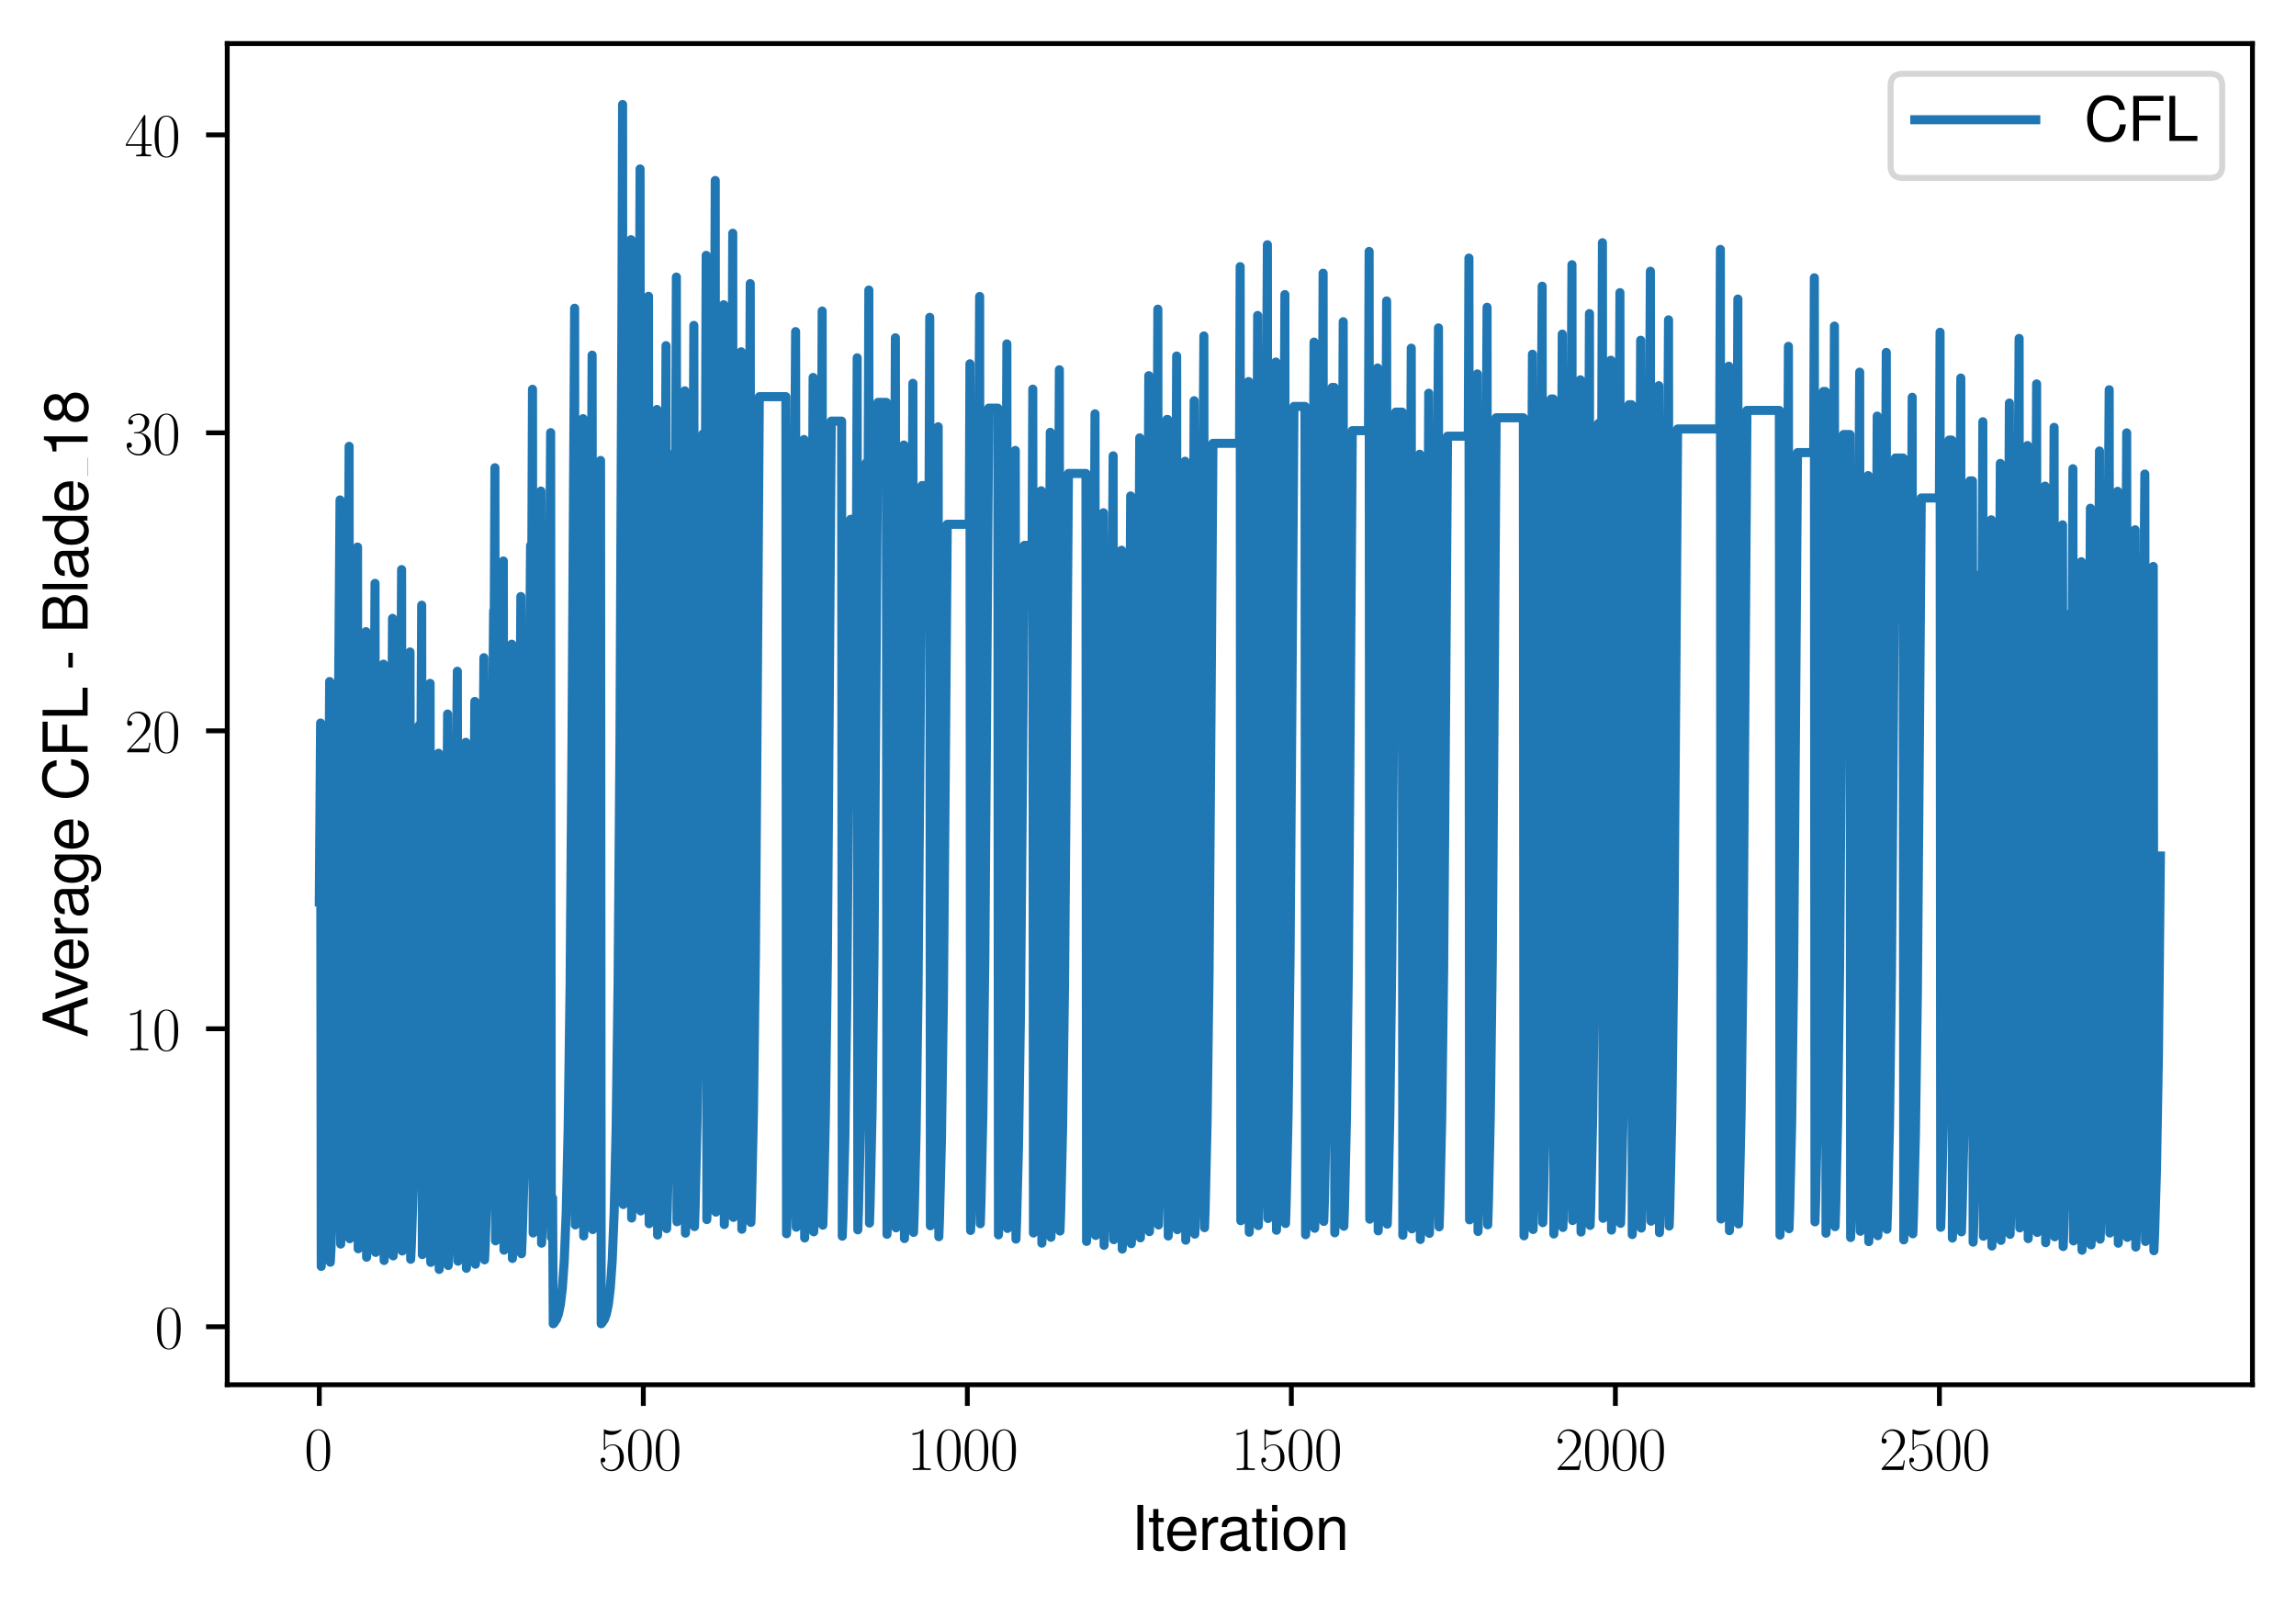 <?xml version="1.0" encoding="utf-8" standalone="no"?>
<!DOCTYPE svg PUBLIC "-//W3C//DTD SVG 1.1//EN"
  "http://www.w3.org/Graphics/SVG/1.1/DTD/svg11.dtd">
<svg xmlns:xlink="http://www.w3.org/1999/xlink" width="379.567pt" height="265.601pt" viewBox="0 0 379.567 265.601" xmlns="http://www.w3.org/2000/svg" version="1.1">
 <defs>
  <style type="text/css">*{stroke-linejoin: round; stroke-linecap: butt}</style>
 </defs>
 <g id="figure_1">
  <g id="patch_1">
   <path d="M 0 265.601 
L 379.567 265.601 
L 379.567 0 
L 0 0 
z
" style="fill: #ffffff"/>
  </g>
  <g id="axes_1">
   <g id="patch_2">
    <path d="M 37.567 228.96 
L 372.367 228.96 
L 372.367 7.2 
L 37.567 7.2 
z
" style="fill: #ffffff"/>
   </g>
   <g id="matplotlib.axis_1">
    <g id="xtick_1">
     <g id="line2d_1">
      <defs>
       <path id="m2d207fd875" d="M 0 0 
L 0 3.5 
" style="stroke: #000000; stroke-width: 0.8"/>
      </defs>
      <g>
       <use xlink:href="#m2d207fd875" x="52.786" y="228.96" style="stroke: #000000; stroke-width: 0.8"/>
      </g>
     </g>
     <g id="text_1">
      <!-- $\mathdefault{0}$ -->
      <g transform="translate(50.295 243.058) scale(0.1 -0.1)">
       <defs>
        <path id="CMR17-30" d="M 2688 2038 
C 2688 2430 2682 3099 2413 3613 
C 2176 4063 1798 4224 1466 4224 
C 1158 4224 768 4082 525 3620 
C 269 3137 243 2539 243 2038 
C 243 1671 250 1112 448 623 
C 723 -39 1216 -128 1466 -128 
C 1760 -128 2208 -7 2470 604 
C 2662 1048 2688 1568 2688 2038 
z
M 1466 -26 
C 1056 -26 813 328 723 816 
C 653 1196 653 1749 653 2109 
C 653 2604 653 3015 736 3407 
C 858 3954 1216 4121 1466 4121 
C 1728 4121 2067 3947 2189 3420 
C 2272 3054 2278 2623 2278 2109 
C 2278 1691 2278 1176 2202 797 
C 2067 96 1690 -26 1466 -26 
z
" transform="scale(0.016)"/>
       </defs>
       <use xlink:href="#CMR17-30" transform="scale(0.996)"/>
      </g>
     </g>
    </g>
    <g id="xtick_2">
     <g id="line2d_2">
      <g>
       <use xlink:href="#m2d207fd875" x="106.352" y="228.96" style="stroke: #000000; stroke-width: 0.8"/>
      </g>
     </g>
     <g id="text_2">
      <!-- $\mathdefault{500}$ -->
      <g transform="translate(98.88 243.058) scale(0.1 -0.1)">
       <defs>
        <path id="CMR17-35" d="M 730 3750 
C 794 3724 1056 3641 1325 3641 
C 1920 3641 2246 3961 2432 4140 
C 2432 4191 2432 4224 2394 4224 
C 2387 4224 2374 4224 2323 4198 
C 2099 4102 1837 4032 1517 4032 
C 1325 4032 1037 4055 723 4191 
C 653 4224 640 4224 634 4224 
C 602 4224 595 4217 595 4090 
L 595 2231 
C 595 2113 595 2080 659 2080 
C 691 2080 704 2093 736 2139 
C 941 2435 1222 2560 1542 2560 
C 1766 2560 2246 2415 2246 1293 
C 2246 1087 2246 716 2054 422 
C 1894 159 1645 25 1370 25 
C 947 25 518 319 403 812 
C 429 806 480 793 506 793 
C 589 793 749 838 749 1036 
C 749 1209 627 1280 506 1280 
C 358 1280 262 1190 262 1011 
C 262 454 704 -128 1382 -128 
C 2042 -128 2669 441 2669 1267 
C 2669 2054 2170 2662 1549 2662 
C 1222 2662 947 2540 730 2304 
L 730 3750 
z
" transform="scale(0.016)"/>
       </defs>
       <use xlink:href="#CMR17-35" transform="scale(0.996)"/>
       <use xlink:href="#CMR17-30" transform="translate(45.69 0) scale(0.996)"/>
       <use xlink:href="#CMR17-30" transform="translate(91.381 0) scale(0.996)"/>
      </g>
     </g>
    </g>
    <g id="xtick_3">
     <g id="line2d_3">
      <g>
       <use xlink:href="#m2d207fd875" x="159.918" y="228.96" style="stroke: #000000; stroke-width: 0.8"/>
      </g>
     </g>
     <g id="text_3">
      <!-- $\mathdefault{1000}$ -->
      <g transform="translate(149.955 243.058) scale(0.1 -0.1)">
       <defs>
        <path id="CMR17-31" d="M 1702 4083 
C 1702 4217 1696 4224 1606 4224 
C 1357 3927 979 3833 621 3820 
C 602 3820 570 3820 563 3808 
C 557 3795 557 3782 557 3648 
C 755 3648 1088 3686 1344 3839 
L 1344 467 
C 1344 243 1331 166 781 166 
L 589 166 
L 589 0 
C 896 6 1216 12 1523 12 
C 1830 12 2150 6 2458 0 
L 2458 166 
L 2266 166 
C 1715 166 1702 236 1702 467 
L 1702 4083 
z
" transform="scale(0.016)"/>
       </defs>
       <use xlink:href="#CMR17-31" transform="scale(0.996)"/>
       <use xlink:href="#CMR17-30" transform="translate(45.69 0) scale(0.996)"/>
       <use xlink:href="#CMR17-30" transform="translate(91.381 0) scale(0.996)"/>
       <use xlink:href="#CMR17-30" transform="translate(137.071 0) scale(0.996)"/>
      </g>
     </g>
    </g>
    <g id="xtick_4">
     <g id="line2d_4">
      <g>
       <use xlink:href="#m2d207fd875" x="213.484" y="228.96" style="stroke: #000000; stroke-width: 0.8"/>
      </g>
     </g>
     <g id="text_4">
      <!-- $\mathdefault{1500}$ -->
      <g transform="translate(203.522 243.058) scale(0.1 -0.1)">
       <use xlink:href="#CMR17-31" transform="scale(0.996)"/>
       <use xlink:href="#CMR17-35" transform="translate(45.69 0) scale(0.996)"/>
       <use xlink:href="#CMR17-30" transform="translate(91.381 0) scale(0.996)"/>
       <use xlink:href="#CMR17-30" transform="translate(137.071 0) scale(0.996)"/>
      </g>
     </g>
    </g>
    <g id="xtick_5">
     <g id="line2d_5">
      <g>
       <use xlink:href="#m2d207fd875" x="267.051" y="228.96" style="stroke: #000000; stroke-width: 0.8"/>
      </g>
     </g>
     <g id="text_5">
      <!-- $\mathdefault{2000}$ -->
      <g transform="translate(257.088 243.058) scale(0.1 -0.1)">
       <defs>
        <path id="CMR17-32" d="M 2669 990 
L 2554 990 
C 2490 537 2438 460 2413 422 
C 2381 371 1920 371 1830 371 
L 602 371 
C 832 620 1280 1073 1824 1596 
C 2214 1966 2669 2400 2669 3033 
C 2669 3788 2067 4224 1395 4224 
C 691 4224 262 3603 262 3027 
C 262 2777 448 2745 525 2745 
C 589 2745 781 2783 781 3007 
C 781 3206 614 3264 525 3264 
C 486 3264 448 3257 422 3244 
C 544 3788 915 4057 1306 4057 
C 1862 4057 2227 3616 2227 3033 
C 2227 2477 1901 1998 1536 1583 
L 262 147 
L 262 0 
L 2515 0 
L 2669 990 
z
" transform="scale(0.016)"/>
       </defs>
       <use xlink:href="#CMR17-32" transform="scale(0.996)"/>
       <use xlink:href="#CMR17-30" transform="translate(45.69 0) scale(0.996)"/>
       <use xlink:href="#CMR17-30" transform="translate(91.381 0) scale(0.996)"/>
       <use xlink:href="#CMR17-30" transform="translate(137.071 0) scale(0.996)"/>
      </g>
     </g>
    </g>
    <g id="xtick_6">
     <g id="line2d_6">
      <g>
       <use xlink:href="#m2d207fd875" x="320.617" y="228.96" style="stroke: #000000; stroke-width: 0.8"/>
      </g>
     </g>
     <g id="text_6">
      <!-- $\mathdefault{2500}$ -->
      <g transform="translate(310.654 243.058) scale(0.1 -0.1)">
       <use xlink:href="#CMR17-32" transform="scale(0.996)"/>
       <use xlink:href="#CMR17-35" transform="translate(45.69 0) scale(0.996)"/>
       <use xlink:href="#CMR17-30" transform="translate(91.381 0) scale(0.996)"/>
       <use xlink:href="#CMR17-30" transform="translate(137.071 0) scale(0.996)"/>
      </g>
     </g>
    </g>
    <g id="text_7">
     <!-- Iteration -->
     <g transform="translate(187.02 256.279) scale(0.1 -0.1)">
      <defs>
       <path id="NimbusSanL-Regu-49" d="M 1242 4672 
L 640 4672 
L 640 0 
L 1242 0 
L 1242 4672 
z
" transform="scale(0.016)"/>
       <path id="NimbusSanL-Regu-74" d="M 1626 3328 
L 1075 3328 
L 1075 4249 
L 544 4249 
L 544 3328 
L 90 3328 
L 90 2892 
L 544 2892 
L 544 402 
C 544 64 774 -128 1190 -128 
C 1318 -128 1446 -116 1626 -84 
L 1626 364 
C 1555 345 1472 339 1370 339 
C 1139 339 1075 402 1075 634 
L 1075 2892 
L 1626 2892 
L 1626 3328 
z
" transform="scale(0.016)"/>
       <path id="NimbusSanL-Regu-65" d="M 3283 1484 
C 3283 1998 3245 2311 3149 2565 
C 2931 3123 2419 3456 1792 3456 
C 858 3456 256 2734 256 1619 
C 256 545 838 -128 1779 -128 
C 2547 -128 3078 307 3213 1018 
L 2675 1018 
C 2528 588 2227 364 1798 364 
C 1459 364 1171 514 992 787 
C 864 974 819 1161 813 1484 
L 3283 1484 
z
M 826 1920 
C 870 2552 1248 2963 1786 2963 
C 2310 2963 2714 2519 2714 1959 
C 2714 1946 2714 1933 2707 1920 
L 826 1920 
z
" transform="scale(0.016)"/>
       <path id="NimbusSanL-Regu-72" d="M 442 3328 
L 442 0 
L 979 0 
L 979 1727 
C 979 2203 1101 2514 1357 2698 
C 1523 2819 1683 2857 2054 2863 
L 2054 3404 
C 1965 3449 1920 3456 1850 3456 
C 1504 3456 1242 3251 934 2750 
L 934 3328 
L 442 3328 
z
" transform="scale(0.016)"/>
       <path id="NimbusSanL-Regu-61" d="M 3424 332 
C 3366 320 3341 320 3309 320 
C 3123 320 3021 415 3021 581 
L 3021 2542 
C 3021 3135 2586 3456 1760 3456 
C 1274 3456 870 3315 646 3065 
C 493 2893 429 2702 416 2370 
L 954 2370 
C 998 2778 1242 2963 1741 2963 
C 2221 2963 2490 2784 2490 2466 
L 2490 2326 
C 2490 2103 2355 2007 1933 1956 
C 1178 1861 1062 1835 858 1753 
C 467 1593 269 1294 269 861 
C 269 256 691 -128 1370 -128 
C 1792 -128 2131 19 2509 364 
C 2547 25 2714 -128 3059 -128 
C 3168 -128 3251 -116 3424 -71 
L 3424 332 
z
M 2490 1071 
C 2490 893 2438 785 2278 638 
C 2061 441 1798 339 1485 339 
C 1069 339 826 536 826 874 
C 826 1224 1062 1402 1632 1485 
C 2195 1562 2310 1587 2490 1670 
L 2490 1071 
z
" transform="scale(0.016)"/>
       <path id="NimbusSanL-Regu-69" d="M 960 3358 
L 429 3358 
L 429 0 
L 960 0 
L 960 3358 
z
M 960 4672 
L 422 4672 
L 422 3999 
L 960 3999 
L 960 4672 
z
" transform="scale(0.016)"/>
       <path id="NimbusSanL-Regu-6f" d="M 1741 3456 
C 800 3456 230 2784 230 1663 
C 230 543 794 -128 1747 -128 
C 2688 -128 3264 543 3264 1638 
C 3264 2791 2707 3456 1741 3456 
z
M 1747 2963 
C 2349 2963 2707 2472 2707 1644 
C 2707 861 2336 364 1747 364 
C 1152 364 787 855 787 1663 
C 787 2466 1152 2963 1747 2963 
z
" transform="scale(0.016)"/>
       <path id="NimbusSanL-Regu-6e" d="M 448 3328 
L 448 0 
L 986 0 
L 986 1835 
C 986 2539 1344 2988 1894 2988 
C 2317 2988 2586 2732 2586 2328 
L 2586 0 
L 3117 0 
L 3117 2539 
C 3117 3097 2701 3456 2054 3456 
C 1555 3456 1235 3263 941 2796 
L 941 3328 
L 448 3328 
z
" transform="scale(0.016)"/>
      </defs>
      <use xlink:href="#NimbusSanL-Regu-49" transform="scale(0.996)"/>
      <use xlink:href="#NimbusSanL-Regu-74" transform="translate(27.695 0) scale(0.996)"/>
      <use xlink:href="#NimbusSanL-Regu-65" transform="translate(55.39 0) scale(0.996)"/>
      <use xlink:href="#NimbusSanL-Regu-72" transform="translate(110.782 0) scale(0.996)"/>
      <use xlink:href="#NimbusSanL-Regu-61" transform="translate(142.961 0) scale(0.996)"/>
      <use xlink:href="#NimbusSanL-Regu-74" transform="translate(198.353 0) scale(0.996)"/>
      <use xlink:href="#NimbusSanL-Regu-69" transform="translate(226.048 0) scale(0.996)"/>
      <use xlink:href="#NimbusSanL-Regu-6f" transform="translate(248.165 0) scale(0.996)"/>
      <use xlink:href="#NimbusSanL-Regu-6e" transform="translate(303.556 0) scale(0.996)"/>
     </g>
    </g>
   </g>
   <g id="matplotlib.axis_2">
    <g id="ytick_1">
     <g id="line2d_7">
      <defs>
       <path id="m0cf7c545de" d="M 0 0 
L -3.5 0 
" style="stroke: #000000; stroke-width: 0.8"/>
      </defs>
      <g>
       <use xlink:href="#m0cf7c545de" x="37.567" y="219.373" style="stroke: #000000; stroke-width: 0.8"/>
      </g>
     </g>
     <g id="text_8">
      <!-- $\mathdefault{0}$ -->
      <g transform="translate(25.586 222.922) scale(0.1 -0.1)">
       <use xlink:href="#CMR17-30" transform="scale(0.996)"/>
      </g>
     </g>
    </g>
    <g id="ytick_2">
     <g id="line2d_8">
      <g>
       <use xlink:href="#m0cf7c545de" x="37.567" y="170.104" style="stroke: #000000; stroke-width: 0.8"/>
      </g>
     </g>
     <g id="text_9">
      <!-- $\mathdefault{10}$ -->
      <g transform="translate(20.605 173.653) scale(0.1 -0.1)">
       <use xlink:href="#CMR17-31" transform="scale(0.996)"/>
       <use xlink:href="#CMR17-30" transform="translate(45.69 0) scale(0.996)"/>
      </g>
     </g>
    </g>
    <g id="ytick_3">
     <g id="line2d_9">
      <g>
       <use xlink:href="#m0cf7c545de" x="37.567" y="120.836" style="stroke: #000000; stroke-width: 0.8"/>
      </g>
     </g>
     <g id="text_10">
      <!-- $\mathdefault{20}$ -->
      <g transform="translate(20.605 124.385) scale(0.1 -0.1)">
       <use xlink:href="#CMR17-32" transform="scale(0.996)"/>
       <use xlink:href="#CMR17-30" transform="translate(45.69 0) scale(0.996)"/>
      </g>
     </g>
    </g>
    <g id="ytick_4">
     <g id="line2d_10">
      <g>
       <use xlink:href="#m0cf7c545de" x="37.567" y="71.567" style="stroke: #000000; stroke-width: 0.8"/>
      </g>
     </g>
     <g id="text_11">
      <!-- $\mathdefault{30}$ -->
      <g transform="translate(20.605 75.116) scale(0.1 -0.1)">
       <defs>
        <path id="CMR17-33" d="M 1414 2176 
C 1984 2176 2234 1673 2234 1094 
C 2234 322 1824 25 1453 25 
C 1114 25 563 193 390 691 
C 422 678 454 678 486 678 
C 640 678 755 780 755 947 
C 755 1132 614 1216 486 1216 
C 378 1216 211 1164 211 927 
C 211 335 787 -128 1466 -128 
C 2176 -128 2720 432 2720 1087 
C 2720 1718 2208 2176 1600 2246 
C 2086 2347 2554 2776 2554 3353 
C 2554 3856 2048 4224 1472 4224 
C 890 4224 378 3862 378 3347 
C 378 3123 544 3084 627 3084 
C 762 3084 877 3167 877 3334 
C 877 3500 762 3584 627 3584 
C 602 3584 570 3584 544 3571 
C 730 3999 1235 4076 1459 4076 
C 1683 4076 2106 3966 2106 3347 
C 2106 3167 2080 2851 1862 2574 
C 1670 2329 1453 2316 1242 2297 
C 1210 2297 1062 2284 1037 2284 
C 992 2278 966 2272 966 2227 
C 966 2182 973 2176 1101 2176 
L 1414 2176 
z
" transform="scale(0.016)"/>
       </defs>
       <use xlink:href="#CMR17-33" transform="scale(0.996)"/>
       <use xlink:href="#CMR17-30" transform="translate(45.69 0) scale(0.996)"/>
      </g>
     </g>
    </g>
    <g id="ytick_5">
     <g id="line2d_11">
      <g>
       <use xlink:href="#m0cf7c545de" x="37.567" y="22.299" style="stroke: #000000; stroke-width: 0.8"/>
      </g>
     </g>
     <g id="text_12">
      <!-- $\mathdefault{40}$ -->
      <g transform="translate(20.605 25.848) scale(0.1 -0.1)">
       <defs>
        <path id="CMR17-34" d="M 2150 4147 
C 2150 4281 2144 4288 2029 4288 
L 128 1254 
L 128 1088 
L 1779 1088 
L 1779 460 
C 1779 230 1766 166 1318 166 
L 1197 166 
L 1197 0 
C 1402 12 1747 12 1965 12 
C 2182 12 2528 12 2733 0 
L 2733 166 
L 2611 166 
C 2163 166 2150 230 2150 460 
L 2150 1088 
L 2803 1088 
L 2803 1254 
L 2150 1254 
L 2150 4147 
z
M 1798 3723 
L 1798 1254 
L 256 1254 
L 1798 3723 
z
" transform="scale(0.016)"/>
       </defs>
       <use xlink:href="#CMR17-34" transform="scale(0.996)"/>
       <use xlink:href="#CMR17-30" transform="translate(45.69 0) scale(0.996)"/>
      </g>
     </g>
    </g>
    <g id="text_13">
     <!-- Average CFL - Blade_18 -->
     <g transform="translate(14.483 171.549) rotate(-90) scale(0.1 -0.1)">
      <defs>
       <path id="NimbusSanL-Regu-41" d="M 3034 1408 
L 3514 0 
L 4179 0 
L 2541 4672 
L 1773 4672 
L 109 0 
L 742 0 
L 1235 1408 
L 3034 1408 
z
M 2867 1907 
L 1382 1907 
L 2150 4032 
L 2867 1907 
z
" transform="scale(0.016)"/>
       <path id="NimbusSanL-Regu-76" d="M 1824 0 
L 3110 3328 
L 2509 3328 
L 1562 629 
L 666 3328 
L 64 3328 
L 1242 0 
L 1824 0 
z
" transform="scale(0.016)"/>
       <path id="NimbusSanL-Regu-67" d="M 2637 3359 
L 2637 2873 
C 2368 3270 2042 3456 1613 3456 
C 762 3456 186 2714 186 1632 
C 186 1084 333 638 608 320 
C 858 38 1216 -128 1568 -128 
C 1990 -128 2285 51 2586 473 
L 2586 300 
C 2586 -155 2528 -441 2394 -634 
C 2253 -841 1978 -960 1651 -960 
C 1408 -960 1190 -894 1043 -774 
C 922 -674 870 -581 838 -375 
L 294 -375 
C 352 -1031 845 -1408 1632 -1408 
C 2131 -1408 2560 -1248 2778 -980 
C 3034 -661 3130 -222 3130 568 
L 3130 3359 
L 2637 3359 
z
M 1670 2963 
C 2246 2963 2586 2479 2586 1644 
C 2586 848 2240 364 1677 364 
C 1094 364 742 855 742 1663 
C 742 2466 1101 2963 1670 2963 
z
" transform="scale(0.016)"/>
       <path id="NimbusSanL-Regu-43" d="M 4237 3219 
C 4051 4236 3462 4736 2438 4736 
C 1811 4736 1306 4537 960 4154 
C 538 3696 307 3035 307 2284 
C 307 1522 544 867 986 415 
C 1344 44 1805 -128 2413 -128 
C 3552 -128 4192 485 4333 1712 
L 3718 1712 
C 3667 1394 3603 1178 3507 994 
C 3315 612 2918 396 2419 396 
C 1491 396 902 1134 902 2291 
C 902 3480 1466 4211 2368 4211 
C 2746 4211 3098 4096 3290 3918 
C 3462 3759 3558 3562 3629 3219 
L 4237 3219 
z
" transform="scale(0.016)"/>
       <path id="NimbusSanL-Regu-46" d="M 1171 2112 
L 3398 2112 
L 3398 2636 
L 1171 2636 
L 1171 4147 
L 3706 4147 
L 3706 4672 
L 576 4672 
L 576 0 
L 1171 0 
L 1171 2112 
z
" transform="scale(0.016)"/>
       <path id="NimbusSanL-Regu-4c" d="M 1107 4672 
L 512 4672 
L 512 0 
L 3411 0 
L 3411 524 
L 1107 524 
L 1107 4672 
z
" transform="scale(0.016)"/>
       <path id="NimbusSanL-Regu-2d" d="M 1818 1996 
L 294 1996 
L 294 1536 
L 1818 1536 
L 1818 1996 
z
" transform="scale(0.016)"/>
       <path id="NimbusSanL-Regu-42" d="M 506 0 
L 2611 0 
C 3053 0 3379 121 3629 390 
C 3859 632 3987 961 3987 1321 
C 3987 1878 3731 2214 3136 2444 
C 3558 2643 3782 2994 3782 3476 
C 3782 3821 3654 4127 3411 4345 
C 3168 4569 2848 4672 2400 4672 
L 506 4672 
L 506 0 
z
M 1101 2636 
L 1101 4147 
L 2253 4147 
C 2586 4147 2771 4101 2931 3977 
C 3098 3847 3187 3652 3187 3391 
C 3187 3138 3098 2936 2931 2806 
C 2771 2682 2586 2636 2253 2636 
L 1101 2636 
z
M 1101 524 
L 1101 2112 
L 2554 2112 
C 2842 2112 3034 2042 3174 1890 
C 3315 1745 3392 1542 3392 1315 
C 3392 1093 3315 891 3174 746 
C 3034 594 2842 524 2554 524 
L 1101 524 
z
" transform="scale(0.016)"/>
       <path id="NimbusSanL-Regu-6c" d="M 973 4672 
L 435 4672 
L 435 0 
L 973 0 
L 973 4672 
z
" transform="scale(0.016)"/>
       <path id="NimbusSanL-Regu-64" d="M 3168 4672 
L 2637 4672 
L 2637 2937 
C 2413 3276 2054 3456 1606 3456 
C 736 3456 166 2759 166 1695 
C 166 568 723 -128 1626 -128 
C 2086 -128 2406 44 2694 460 
L 2694 19 
L 3168 19 
L 3168 4672 
z
M 1696 2956 
C 2272 2956 2637 2447 2637 1651 
C 2637 880 2266 371 1702 371 
C 1114 371 723 887 723 1663 
C 723 2440 1114 2956 1696 2956 
z
" transform="scale(0.016)"/>
       <path id="NimbusSanL-Regu-31" d="M 1658 3232 
L 1658 0 
L 2221 0 
L 2221 4537 
L 1850 4537 
C 1651 3840 1523 3744 653 3635 
L 653 3232 
L 1658 3232 
z
" transform="scale(0.016)"/>
       <path id="NimbusSanL-Regu-38" d="M 2502 2399 
C 2970 2681 3123 2910 3123 3337 
C 3123 4044 2566 4544 1760 4544 
C 960 4544 397 4044 397 3337 
C 397 2917 550 2687 1011 2399 
C 493 2150 237 1774 237 1276 
C 237 447 864 -128 1760 -128 
C 2656 -128 3283 447 3283 1270 
C 3283 1774 3027 2150 2502 2399 
z
M 1760 4044 
C 2240 4044 2547 3764 2547 3324 
C 2547 2904 2234 2624 1760 2624 
C 1286 2624 973 2904 973 3331 
C 973 3764 1286 4044 1760 4044 
z
M 1760 2150 
C 2323 2150 2707 1793 2707 1264 
C 2707 728 2323 371 1747 371 
C 1197 371 813 734 813 1264 
C 813 1793 1197 2150 1760 2150 
z
" transform="scale(0.016)"/>
      </defs>
      <use xlink:href="#NimbusSanL-Regu-41" transform="scale(0.996)"/>
      <use xlink:href="#NimbusSanL-Regu-76" transform="translate(62.466 0) scale(0.996)"/>
      <use xlink:href="#NimbusSanL-Regu-65" transform="translate(109.788 0) scale(0.996)"/>
      <use xlink:href="#NimbusSanL-Regu-72" transform="translate(165.18 0) scale(0.996)"/>
      <use xlink:href="#NimbusSanL-Regu-61" transform="translate(197.359 0) scale(0.996)"/>
      <use xlink:href="#NimbusSanL-Regu-67" transform="translate(252.751 0) scale(0.996)"/>
      <use xlink:href="#NimbusSanL-Regu-65" transform="translate(308.143 0) scale(0.996)"/>
      <use xlink:href="#NimbusSanL-Regu-43" transform="translate(391.229 0) scale(0.996)"/>
      <use xlink:href="#NimbusSanL-Regu-46" transform="translate(463.159 0) scale(0.996)"/>
      <use xlink:href="#NimbusSanL-Regu-4c" transform="translate(524.031 0) scale(0.996)"/>
      <use xlink:href="#NimbusSanL-Regu-2d" transform="translate(607.118 0) scale(0.996)"/>
      <use xlink:href="#NimbusSanL-Regu-42" transform="translate(667.988 0) scale(0.996)"/>
      <use xlink:href="#NimbusSanL-Regu-6c" transform="translate(734.438 0) scale(0.996)"/>
      <use xlink:href="#NimbusSanL-Regu-61" transform="translate(756.555 0) scale(0.996)"/>
      <use xlink:href="#NimbusSanL-Regu-64" transform="translate(811.947 0) scale(0.996)"/>
      <use xlink:href="#NimbusSanL-Regu-65" transform="translate(867.339 0) scale(0.996)"/>
      <use xlink:href="#NimbusSanL-Regu-31" transform="translate(958.596 0) scale(0.996)"/>
      <use xlink:href="#NimbusSanL-Regu-38" transform="translate(1013.987 0) scale(0.996)"/>
      <path d="M 928.708 0 
L 958.596 0 
L 958.596 0.399 
L 928.708 0.399 
L 928.708 0 
z
"/>
     </g>
    </g>
   </g>
   <g id="line2d_12">
    <path d="M 52.786 149.139 
L 53 119.545 
L 53.107 209.39 
L 53.214 207.393 
L 53.535 198.672 
L 53.857 183.603 
L 54.178 157.562 
L 54.5 112.685 
L 54.607 208.704 
L 54.714 206.57 
L 55.035 197.25 
L 55.357 181.144 
L 55.678 153.314 
L 56.214 82.663 
L 56.321 205.702 
L 56.428 202.968 
L 56.749 191.025 
L 57.071 170.387 
L 57.392 134.763 
L 57.714 73.798 
L 57.821 204.815 
L 57.928 201.904 
L 58.249 189.186 
L 58.571 167.236 
L 58.892 129.501 
L 59.106 90.453 
L 59.213 206.481 
L 59.321 203.902 
L 59.642 192.64 
L 59.963 173.179 
L 60.285 139.555 
L 60.499 104.435 
L 60.606 207.879 
L 60.713 205.58 
L 61.035 195.539 
L 61.356 178.188 
L 61.678 148.213 
L 61.999 96.454 
L 62.106 207.081 
L 62.213 204.622 
L 62.535 193.884 
L 62.856 175.329 
L 63.177 143.277 
L 63.392 109.815 
L 63.499 208.417 
L 63.606 206.226 
L 63.927 196.655 
L 64.249 180.116 
L 64.57 151.547 
L 64.892 102.24 
L 64.999 207.659 
L 65.106 205.317 
L 65.427 195.084 
L 65.749 177.403 
L 66.07 146.877 
L 66.391 94.177 
L 66.498 206.853 
L 66.606 204.349 
L 66.927 193.412 
L 67.248 174.514 
L 67.57 141.874 
L 67.784 107.8 
L 67.891 208.215 
L 67.998 205.984 
L 68.32 196.237 
L 68.641 179.394 
L 68.963 150.301 
L 69.284 119.936 
L 69.605 119.936 
L 69.712 100.062 
L 69.82 207.442 
L 69.927 205.055 
L 70.248 194.632 
L 70.57 176.622 
L 70.891 145.499 
L 71.105 112.994 
L 71.212 208.735 
L 71.319 206.607 
L 71.641 197.314 
L 71.962 181.255 
L 72.284 153.506 
L 72.498 124.544 
L 72.605 209.89 
L 72.712 207.993 
L 73.034 199.709 
L 73.355 185.394 
L 73.676 160.674 
L 73.998 118.058 
L 74.105 209.241 
L 74.212 207.215 
L 74.533 198.364 
L 74.855 183.07 
L 75.176 156.647 
L 75.605 110.986 
L 75.712 208.534 
L 75.819 206.366 
L 76.14 196.898 
L 76.462 180.536 
L 76.783 152.262 
L 76.997 122.734 
L 77.105 209.709 
L 77.212 207.776 
L 77.533 199.334 
L 77.855 184.745 
L 78.176 159.536 
L 78.497 115.976 
L 78.604 209.033 
L 78.712 206.965 
L 79.033 197.932 
L 79.354 182.324 
L 79.676 155.352 
L 79.997 108.745 
L 80.104 208.31 
L 80.211 206.097 
L 80.533 196.433 
L 80.854 179.733 
L 81.176 150.875 
L 81.604 101.009 
L 81.711 101.009 
L 81.818 77.338 
L 81.926 205.169 
L 82.033 202.329 
L 82.354 189.92 
L 82.676 168.479 
L 82.997 131.429 
L 83.211 92.753 
L 83.318 206.711 
L 83.425 204.178 
L 83.747 193.117 
L 84.068 174.002 
L 84.39 140.977 
L 84.604 106.516 
L 84.711 208.087 
L 84.818 205.83 
L 85.14 195.971 
L 85.461 178.934 
L 85.782 149.495 
L 86.104 98.631 
L 86.211 207.298 
L 86.318 204.884 
L 86.639 194.336 
L 86.961 176.109 
L 87.282 144.612 
L 87.711 90.198 
L 87.925 90.198 
L 88.032 64.363 
L 88.139 203.872 
L 88.246 200.772 
L 88.568 187.23 
L 88.889 163.83 
L 89.211 123.395 
L 89.425 81.198 
L 89.532 205.555 
L 89.639 202.792 
L 89.961 190.721 
L 90.282 169.862 
L 90.603 133.819 
L 91.032 71.535 
L 91.139 204.589 
L 91.246 201.632 
L 91.353 198.084 
L 91.46 218.88 
L 91.568 218.781 
L 91.996 218.147 
L 92.317 217.254 
L 92.639 215.712 
L 92.96 213.047 
L 93.282 208.442 
L 93.603 200.484 
L 93.924 186.734 
L 94.246 162.972 
L 94.567 121.913 
L 94.996 50.964 
L 95.103 202.532 
L 95.21 199.164 
L 95.531 184.452 
L 95.853 159.029 
L 96.174 115.099 
L 96.388 69.218 
L 96.496 204.357 
L 96.603 201.354 
L 96.924 188.237 
L 97.246 165.57 
L 97.567 126.401 
L 97.888 58.72 
L 97.995 203.307 
L 98.103 200.094 
L 98.424 186.06 
L 98.745 161.808 
L 99.067 119.901 
L 99.281 76.134 
L 99.388 218.88 
L 99.495 218.781 
L 99.924 218.147 
L 100.245 217.254 
L 100.567 215.712 
L 100.888 213.047 
L 101.209 208.442 
L 101.531 200.484 
L 101.852 186.734 
L 102.174 162.972 
L 102.495 121.913 
L 102.816 50.962 
L 102.924 17.28 
L 103.031 199.163 
L 103.138 195.122 
L 103.459 177.467 
L 103.781 146.959 
L 104.102 94.289 
L 104.316 39.632 
L 104.423 201.399 
L 104.531 197.804 
L 104.852 182.102 
L 105.173 154.968 
L 105.495 108.148 
L 105.816 27.934 
L 105.923 200.229 
L 106.03 196.4 
L 106.352 179.676 
L 106.673 150.777 
L 106.995 100.92 
L 107.209 48.986 
L 107.316 202.334 
L 107.423 198.926 
L 107.745 184.041 
L 108.066 158.32 
L 108.387 113.893 
L 108.602 67.704 
L 108.709 204.206 
L 108.816 201.172 
L 109.137 187.923 
L 109.459 165.027 
L 109.78 125.464 
L 110.101 57.152 
L 110.209 203.151 
L 110.316 199.906 
L 110.637 185.735 
L 110.959 161.246 
L 111.28 118.93 
L 111.601 74.735 
L 111.708 74.735 
L 111.816 45.808 
L 111.923 202.016 
L 112.03 198.545 
L 112.351 183.382 
L 112.673 157.181 
L 112.994 111.906 
L 113.208 64.621 
L 113.315 203.897 
L 113.423 200.802 
L 113.744 187.283 
L 114.065 163.922 
L 114.387 123.554 
L 114.708 53.799 
L 114.815 202.815 
L 114.922 199.504 
L 115.244 185.039 
L 115.565 160.044 
L 115.887 116.854 
L 116.208 71.745 
L 116.637 71.745 
L 116.744 42.22 
L 116.851 201.657 
L 116.958 198.114 
L 117.279 182.638 
L 117.601 155.896 
L 117.922 109.684 
L 118.244 29.84 
L 118.351 200.419 
L 118.458 196.629 
L 118.779 180.071 
L 119.101 151.46 
L 119.422 102.019 
L 119.636 50.384 
L 119.743 202.474 
L 119.851 199.094 
L 120.172 184.331 
L 120.493 158.821 
L 120.815 114.739 
L 121.136 38.566 
L 121.243 201.292 
L 121.35 197.676 
L 121.672 181.881 
L 121.993 154.586 
L 122.315 107.422 
L 122.529 58.163 
L 122.636 203.252 
L 122.743 200.028 
L 123.064 185.944 
L 123.386 161.608 
L 123.707 119.556 
L 124.029 46.89 
L 124.136 202.124 
L 124.243 198.675 
L 124.564 183.607 
L 124.886 157.569 
L 125.207 112.576 
L 125.529 65.585 
L 129.921 65.585 
L 130.028 203.994 
L 130.135 200.918 
L 130.457 187.483 
L 130.778 164.268 
L 131.099 124.151 
L 131.528 54.83 
L 131.635 202.918 
L 131.742 199.628 
L 132.064 185.253 
L 132.385 160.414 
L 132.706 117.492 
L 132.921 72.665 
L 133.028 204.702 
L 133.135 201.768 
L 133.456 188.951 
L 133.778 166.805 
L 134.099 128.535 
L 134.421 62.406 
L 134.528 203.676 
L 134.635 200.537 
L 134.956 186.824 
L 135.278 163.129 
L 135.599 122.183 
L 135.92 51.429 
L 136.028 202.578 
L 136.135 199.219 
L 136.456 184.548 
L 136.777 159.195 
L 137.099 115.386 
L 137.42 69.632 
L 139.134 69.632 
L 139.242 204.399 
L 139.349 201.404 
L 139.67 188.322 
L 139.991 165.718 
L 140.313 126.657 
L 140.634 85.862 
L 141.598 85.862 
L 141.706 59.16 
L 141.813 203.351 
L 141.92 200.147 
L 142.241 186.151 
L 142.563 161.966 
L 142.884 120.173 
L 143.205 76.526 
L 143.527 76.526 
L 143.634 47.956 
L 143.741 202.231 
L 143.848 198.803 
L 144.17 183.828 
L 144.491 157.951 
L 144.812 113.236 
L 145.134 66.536 
L 146.527 66.536 
L 146.634 204.089 
L 146.741 201.032 
L 147.062 187.681 
L 147.384 164.609 
L 147.705 124.74 
L 148.026 55.848 
L 148.134 203.02 
L 148.241 199.75 
L 148.562 185.464 
L 148.883 160.779 
L 149.205 118.123 
L 149.419 73.572 
L 149.526 204.793 
L 149.633 201.877 
L 149.955 189.14 
L 150.276 167.13 
L 150.598 129.097 
L 150.919 63.376 
L 151.026 203.773 
L 151.133 200.653 
L 151.455 187.025 
L 151.776 163.476 
L 152.097 122.784 
L 152.419 80.285 
L 153.597 80.285 
L 153.704 52.467 
L 153.812 202.682 
L 153.919 199.344 
L 154.24 184.763 
L 154.561 159.567 
L 154.883 116.029 
L 155.097 70.558 
L 155.204 204.491 
L 155.311 201.515 
L 155.633 188.514 
L 155.954 166.05 
L 156.276 127.231 
L 156.597 86.688 
L 160.239 86.688 
L 160.347 60.151 
L 160.454 203.451 
L 160.561 200.266 
L 160.882 186.357 
L 161.204 162.321 
L 161.525 120.787 
L 161.954 49.017 
L 162.061 202.337 
L 162.168 198.93 
L 162.489 184.048 
L 162.811 158.331 
L 163.132 113.893 
L 163.453 67.481 
L 164.953 67.481 
L 165.06 204.184 
L 165.168 201.146 
L 165.489 187.877 
L 165.81 164.947 
L 166.132 125.326 
L 166.453 56.859 
L 166.56 203.121 
L 166.667 199.871 
L 166.989 185.674 
L 167.31 161.141 
L 167.632 118.749 
L 167.846 74.474 
L 167.953 204.883 
L 168.06 201.985 
L 168.382 189.327 
L 168.703 167.453 
L 169.024 129.655 
L 169.346 90.18 
L 170.631 90.18 
L 170.738 64.341 
L 170.846 203.87 
L 170.953 200.769 
L 171.274 187.225 
L 171.596 163.822 
L 171.917 123.381 
L 172.131 81.145 
L 172.238 205.55 
L 172.345 202.785 
L 172.667 190.71 
L 172.988 169.843 
L 173.31 133.786 
L 173.631 71.478 
L 173.738 204.583 
L 173.845 201.625 
L 174.167 188.705 
L 174.488 166.379 
L 174.81 127.8 
L 175.131 61.136 
L 175.238 203.549 
L 175.345 200.384 
L 175.667 186.561 
L 175.988 162.674 
L 176.309 121.397 
L 176.631 78.287 
L 179.523 78.287 
L 179.63 205.264 
L 179.738 202.442 
L 180.059 190.117 
L 180.38 168.819 
L 180.702 132.016 
L 181.023 68.421 
L 181.13 204.277 
L 181.237 201.258 
L 181.559 188.071 
L 181.88 165.284 
L 182.202 125.907 
L 182.416 84.782 
L 182.523 205.914 
L 182.63 203.222 
L 182.952 191.464 
L 183.273 171.147 
L 183.594 136.038 
L 184.023 75.37 
L 184.13 204.972 
L 184.237 202.092 
L 184.559 189.512 
L 184.88 167.774 
L 185.201 130.21 
L 185.416 90.979 
L 185.523 206.533 
L 185.63 203.965 
L 185.951 192.749 
L 186.273 173.367 
L 186.594 139.874 
L 186.916 82 
L 187.023 205.635 
L 187.13 202.888 
L 187.451 190.887 
L 187.773 170.149 
L 188.094 134.315 
L 188.415 72.393 
L 188.522 204.675 
L 188.63 201.735 
L 188.951 188.895 
L 189.272 166.707 
L 189.594 128.367 
L 189.915 62.114 
L 190.022 203.647 
L 190.129 200.502 
L 190.451 186.764 
L 190.772 163.024 
L 191.094 122.003 
L 191.415 51.117 
L 191.522 202.547 
L 191.629 199.182 
L 191.951 184.483 
L 192.272 159.084 
L 192.594 115.193 
L 192.915 69.354 
L 193.022 69.354 
L 193.129 204.371 
L 193.236 201.37 
L 193.558 188.265 
L 193.879 165.618 
L 194.201 126.485 
L 194.522 58.863 
L 194.629 203.322 
L 194.736 200.112 
L 195.058 186.089 
L 195.379 161.859 
L 195.7 119.989 
L 195.915 76.261 
L 196.022 205.061 
L 196.129 202.199 
L 196.45 189.697 
L 196.772 168.093 
L 197.093 130.762 
L 197.414 66.253 
L 197.522 204.061 
L 197.629 200.998 
L 197.95 187.622 
L 198.272 164.507 
L 198.593 124.565 
L 199.021 55.545 
L 199.129 202.99 
L 199.236 199.713 
L 199.557 185.401 
L 199.879 160.67 
L 200.2 117.935 
L 200.521 73.302 
L 204.914 73.302 
L 205.021 44.088 
L 205.128 201.844 
L 205.235 198.339 
L 205.557 183.026 
L 205.878 156.565 
L 206.199 110.841 
L 206.414 63.087 
L 206.521 203.744 
L 206.628 200.618 
L 206.949 186.965 
L 207.271 163.373 
L 207.592 122.605 
L 207.913 52.158 
L 208.021 202.651 
L 208.128 199.307 
L 208.449 184.699 
L 208.771 159.456 
L 209.092 115.838 
L 209.52 40.464 
L 209.628 201.482 
L 209.735 197.904 
L 210.056 182.274 
L 210.378 155.266 
L 210.699 108.597 
L 210.913 59.856 
L 211.02 203.421 
L 211.127 200.231 
L 211.449 186.295 
L 211.77 162.215 
L 212.092 120.604 
L 212.413 48.7 
L 212.52 202.305 
L 212.627 198.892 
L 212.949 183.982 
L 213.27 158.218 
L 213.592 113.697 
L 213.913 67.2 
L 215.734 67.2 
L 215.841 204.155 
L 215.948 201.112 
L 216.27 187.818 
L 216.591 164.846 
L 216.913 125.151 
L 217.234 56.558 
L 217.341 203.091 
L 217.448 199.835 
L 217.77 185.611 
L 218.091 161.033 
L 218.412 118.562 
L 218.734 45.172 
L 218.841 201.953 
L 218.948 198.469 
L 219.27 183.25 
L 219.591 156.953 
L 219.912 111.512 
L 220.234 64.053 
L 220.555 64.053 
L 220.662 203.841 
L 220.769 200.734 
L 221.091 187.166 
L 221.412 163.719 
L 221.734 123.203 
L 222.055 53.192 
L 222.162 202.755 
L 222.269 199.431 
L 222.591 184.913 
L 222.912 159.827 
L 223.233 116.478 
L 223.555 71.204 
L 226.233 71.204 
L 226.34 41.57 
L 226.447 201.592 
L 226.555 198.036 
L 226.876 182.504 
L 227.197 155.663 
L 227.519 109.282 
L 227.733 60.842 
L 227.84 203.52 
L 227.947 200.349 
L 228.269 186.5 
L 228.59 162.568 
L 228.911 121.215 
L 229.233 49.756 
L 229.34 202.411 
L 229.447 199.019 
L 229.769 184.201 
L 230.09 158.596 
L 230.411 114.35 
L 230.733 68.141 
L 231.804 68.141 
L 231.911 204.249 
L 232.018 201.225 
L 232.34 188.013 
L 232.661 165.184 
L 232.983 125.734 
L 233.304 57.565 
L 233.411 203.192 
L 233.518 199.956 
L 233.84 185.82 
L 234.161 161.394 
L 234.482 119.185 
L 234.697 75.103 
L 234.804 204.946 
L 234.911 202.06 
L 235.232 189.457 
L 235.554 167.678 
L 235.875 130.045 
L 236.196 65.014 
L 236.304 203.937 
L 236.411 200.85 
L 236.732 187.365 
L 237.054 164.063 
L 237.375 123.798 
L 237.803 54.219 
L 237.911 202.857 
L 238.018 199.554 
L 238.339 185.127 
L 238.661 160.195 
L 238.982 117.114 
L 239.303 72.12 
L 242.732 72.12 
L 242.839 42.67 
L 242.946 201.702 
L 243.053 198.168 
L 243.374 182.732 
L 243.696 156.057 
L 244.017 109.963 
L 244.231 61.823 
L 244.339 203.618 
L 244.446 200.467 
L 244.767 186.703 
L 245.088 162.92 
L 245.41 121.822 
L 245.838 50.805 
L 245.946 202.516 
L 246.053 199.145 
L 246.374 184.418 
L 246.695 158.972 
L 247.017 115 
L 247.338 69.076 
L 251.838 69.076 
L 251.945 204.343 
L 252.052 201.337 
L 252.374 188.207 
L 252.695 165.519 
L 253.016 126.313 
L 253.338 58.565 
L 253.445 203.292 
L 253.552 200.076 
L 253.873 186.028 
L 254.195 161.753 
L 254.516 119.805 
L 254.945 47.32 
L 255.052 202.167 
L 255.159 198.726 
L 255.48 183.696 
L 255.802 157.723 
L 256.123 112.842 
L 256.445 65.969 
L 256.766 65.969 
L 256.873 204.032 
L 256.98 200.964 
L 257.302 187.563 
L 257.623 164.405 
L 257.944 124.389 
L 258.266 55.241 
L 258.373 202.959 
L 258.48 199.677 
L 258.801 185.338 
L 259.123 160.561 
L 259.444 117.747 
L 259.873 43.763 
L 259.98 201.812 
L 260.087 198.299 
L 260.408 182.958 
L 260.73 156.448 
L 261.051 110.64 
L 261.266 62.797 
L 261.373 203.715 
L 261.48 200.584 
L 261.801 186.905 
L 262.123 163.269 
L 262.444 122.425 
L 262.765 51.847 
L 262.872 202.62 
L 262.98 199.27 
L 263.301 184.635 
L 263.622 159.345 
L 263.944 115.645 
L 264.265 70.005 
L 264.801 70.005 
L 264.908 40.132 
L 265.015 201.449 
L 265.122 197.864 
L 265.444 182.205 
L 265.765 155.148 
L 266.086 108.392 
L 266.301 59.56 
L 266.408 203.391 
L 266.515 200.195 
L 266.836 186.234 
L 267.158 162.109 
L 267.479 120.421 
L 267.801 48.384 
L 267.908 202.274 
L 268.015 198.854 
L 268.336 183.916 
L 268.658 158.104 
L 268.979 113.501 
L 269.3 66.917 
L 269.729 66.917 
L 269.836 204.127 
L 269.943 201.078 
L 270.265 187.76 
L 270.586 164.745 
L 270.907 124.976 
L 271.229 56.256 
L 271.336 203.061 
L 271.443 199.799 
L 271.765 185.549 
L 272.086 160.925 
L 272.407 118.375 
L 272.836 44.849 
L 272.943 201.92 
L 273.05 198.43 
L 273.371 183.183 
L 273.693 156.838 
L 274.014 111.312 
L 274.229 63.765 
L 274.336 203.812 
L 274.443 200.7 
L 274.764 187.106 
L 275.086 163.616 
L 275.407 123.025 
L 275.836 52.883 
L 275.943 202.724 
L 276.05 199.394 
L 276.371 184.849 
L 276.693 159.717 
L 277.014 116.287 
L 277.335 70.929 
L 284.299 70.929 
L 284.406 41.24 
L 284.513 201.559 
L 284.62 197.997 
L 284.942 182.435 
L 285.263 155.545 
L 285.585 109.078 
L 285.799 60.548 
L 285.906 203.49 
L 286.013 200.314 
L 286.335 186.439 
L 286.656 162.463 
L 286.977 121.033 
L 287.299 49.441 
L 287.406 202.38 
L 287.513 198.981 
L 287.834 184.136 
L 288.156 158.483 
L 288.477 114.156 
L 288.799 67.86 
L 294.155 67.86 
L 294.262 204.221 
L 294.369 201.191 
L 294.691 187.955 
L 295.012 165.083 
L 295.334 125.56 
L 295.655 57.265 
L 295.762 203.162 
L 295.869 199.92 
L 296.191 185.758 
L 296.512 161.286 
L 296.834 119 
L 297.155 74.835 
L 299.833 74.835 
L 299.94 45.928 
L 300.048 202.028 
L 300.155 198.559 
L 300.476 183.407 
L 300.797 157.224 
L 301.119 111.98 
L 301.44 64.728 
L 301.762 64.728 
L 301.869 203.908 
L 301.976 200.815 
L 302.297 187.305 
L 302.619 163.961 
L 302.94 123.621 
L 303.261 53.913 
L 303.369 202.827 
L 303.476 199.518 
L 303.797 185.063 
L 304.119 160.086 
L 304.44 116.924 
L 304.761 71.847 
L 305.833 71.847 
L 305.94 204.62 
L 306.047 201.67 
L 306.368 188.782 
L 306.69 166.512 
L 307.011 128.029 
L 307.44 61.53 
L 307.547 203.588 
L 307.654 200.432 
L 307.975 186.643 
L 308.297 162.815 
L 308.618 121.641 
L 308.832 78.639 
L 308.94 205.299 
L 309.047 202.485 
L 309.368 190.19 
L 309.689 168.945 
L 310.011 132.234 
L 310.332 68.797 
L 310.439 204.315 
L 310.546 201.304 
L 310.868 188.149 
L 311.189 165.419 
L 311.511 126.14 
L 311.832 58.267 
L 311.939 203.262 
L 312.046 200.04 
L 312.368 185.966 
L 312.689 161.646 
L 313.011 119.62 
L 313.332 75.729 
L 314.618 75.729 
L 314.725 205.008 
L 314.832 202.135 
L 315.153 189.587 
L 315.475 167.903 
L 315.796 130.433 
L 316.117 65.684 
L 316.225 204.004 
L 316.332 200.93 
L 316.653 187.504 
L 316.974 164.303 
L 317.296 124.213 
L 317.617 82.342 
L 320.617 82.342 
L 320.724 54.936 
L 320.831 202.929 
L 320.938 199.64 
L 321.26 185.275 
L 321.581 160.452 
L 321.903 117.558 
L 322.224 72.76 
L 322.652 72.76 
L 322.76 204.711 
L 322.867 201.779 
L 323.188 188.971 
L 323.51 166.839 
L 323.831 128.594 
L 324.152 62.507 
L 324.259 203.686 
L 324.367 200.549 
L 324.688 186.845 
L 325.009 163.165 
L 325.331 122.245 
L 325.652 79.509 
L 326.081 79.509 
L 326.188 205.386 
L 326.295 202.589 
L 326.616 190.371 
L 326.938 169.257 
L 327.259 132.773 
L 327.581 94.669 
L 327.688 94.669 
L 327.795 69.728 
L 327.902 204.408 
L 328.009 201.415 
L 328.331 188.342 
L 328.652 165.752 
L 328.973 126.717 
L 329.188 85.948 
L 329.295 206.03 
L 329.402 203.362 
L 329.723 191.706 
L 330.045 171.564 
L 330.366 136.76 
L 330.687 76.618 
L 330.795 205.097 
L 330.902 202.242 
L 331.223 189.771 
L 331.544 168.221 
L 331.866 130.983 
L 332.187 66.635 
L 332.294 204.099 
L 332.402 201.044 
L 332.723 187.701 
L 333.044 164.644 
L 333.366 124.801 
L 333.794 55.953 
L 333.901 203.031 
L 334.009 199.762 
L 334.33 185.486 
L 334.651 160.817 
L 334.973 118.188 
L 335.187 73.666 
L 335.294 204.802 
L 335.401 201.888 
L 335.723 189.159 
L 336.044 167.163 
L 336.365 129.155 
L 336.687 63.477 
L 336.794 203.783 
L 336.901 200.665 
L 337.223 187.046 
L 337.544 163.512 
L 337.865 122.846 
L 338.08 80.374 
L 338.187 205.473 
L 338.294 202.693 
L 338.615 190.55 
L 338.937 169.567 
L 339.258 133.309 
L 339.579 70.654 
L 339.687 204.501 
L 339.794 201.526 
L 340.115 188.534 
L 340.436 166.084 
L 340.758 127.29 
L 340.972 86.773 
L 341.079 206.113 
L 341.186 203.461 
L 341.508 191.877 
L 341.829 171.86 
L 342.151 137.271 
L 342.472 101.146 
L 342.579 101.146 
L 342.686 77.501 
L 342.793 205.185 
L 342.901 202.348 
L 343.222 189.954 
L 343.543 168.537 
L 343.865 131.529 
L 344.079 92.878 
L 344.186 206.723 
L 344.293 204.193 
L 344.615 193.143 
L 344.936 174.047 
L 345.257 141.051 
L 345.579 84.032 
L 345.686 205.839 
L 345.793 203.132 
L 346.115 191.308 
L 346.436 170.878 
L 346.757 135.573 
L 347.079 74.567 
L 347.186 204.892 
L 347.293 201.996 
L 347.614 189.346 
L 347.936 167.486 
L 348.257 129.713 
L 348.686 64.441 
L 348.793 203.879 
L 348.9 200.781 
L 349.221 187.246 
L 349.543 163.858 
L 349.864 123.443 
L 350.078 81.234 
L 350.186 205.559 
L 350.293 202.796 
L 350.614 190.728 
L 350.935 169.875 
L 351.257 133.841 
L 351.578 71.574 
L 351.685 204.593 
L 351.793 201.637 
L 352.114 188.725 
L 352.435 166.414 
L 352.757 127.859 
L 352.971 87.593 
L 353.078 206.195 
L 353.185 203.559 
L 353.507 192.047 
L 353.828 172.154 
L 354.149 137.778 
L 354.578 78.378 
L 354.685 205.273 
L 354.792 202.453 
L 355.114 190.136 
L 355.435 168.852 
L 355.756 132.072 
L 355.971 93.66 
L 356.078 206.801 
L 356.185 204.287 
L 356.506 193.305 
L 356.828 174.328 
L 357.149 141.535 
L 357.149 141.535 
" clip-path="url(#p598df4072d)" style="fill: none; stroke: #1f77b4; stroke-width: 1.5; stroke-linecap: square"/>
   </g>
   <g id="patch_3">
    <path d="M 37.567 228.96 
L 37.567 7.2 
" style="fill: none; stroke: #000000; stroke-width: 0.8; stroke-linejoin: miter; stroke-linecap: square"/>
   </g>
   <g id="patch_4">
    <path d="M 372.367 228.96 
L 372.367 7.2 
" style="fill: none; stroke: #000000; stroke-width: 0.8; stroke-linejoin: miter; stroke-linecap: square"/>
   </g>
   <g id="patch_5">
    <path d="M 37.567 228.96 
L 372.367 228.96 
" style="fill: none; stroke: #000000; stroke-width: 0.8; stroke-linejoin: miter; stroke-linecap: square"/>
   </g>
   <g id="patch_6">
    <path d="M 37.567 7.2 
L 372.367 7.2 
" style="fill: none; stroke: #000000; stroke-width: 0.8; stroke-linejoin: miter; stroke-linecap: square"/>
   </g>
   <g id="legend_1">
    <g id="patch_7">
     <path d="M 314.548 29.42 
L 365.367 29.42 
Q 367.367 29.42 367.367 27.42 
L 367.367 14.2 
Q 367.367 12.2 365.367 12.2 
L 314.548 12.2 
Q 312.548 12.2 312.548 14.2 
L 312.548 27.42 
Q 312.548 29.42 314.548 29.42 
z
" style="fill: #ffffff; opacity: 0.8; stroke: #cccccc; stroke-linejoin: miter"/>
    </g>
    <g id="line2d_13">
     <path d="M 316.548 19.798 
L 326.548 19.798 
L 336.548 19.798 
" style="fill: none; stroke: #1f77b4; stroke-width: 1.5; stroke-linecap: square"/>
    </g>
    <g id="text_14">
     <!-- CFL -->
     <g transform="translate(344.548 23.298) scale(0.1 -0.1)">
      <use xlink:href="#NimbusSanL-Regu-43" transform="scale(0.996)"/>
      <use xlink:href="#NimbusSanL-Regu-46" transform="translate(71.93 0) scale(0.996)"/>
      <use xlink:href="#NimbusSanL-Regu-4c" transform="translate(132.802 0) scale(0.996)"/>
     </g>
    </g>
   </g>
  </g>
 </g>
 <defs>
  <clipPath id="p598df4072d">
   <rect x="37.567" y="7.2" width="334.8" height="221.76"/>
  </clipPath>
 </defs>
</svg>
